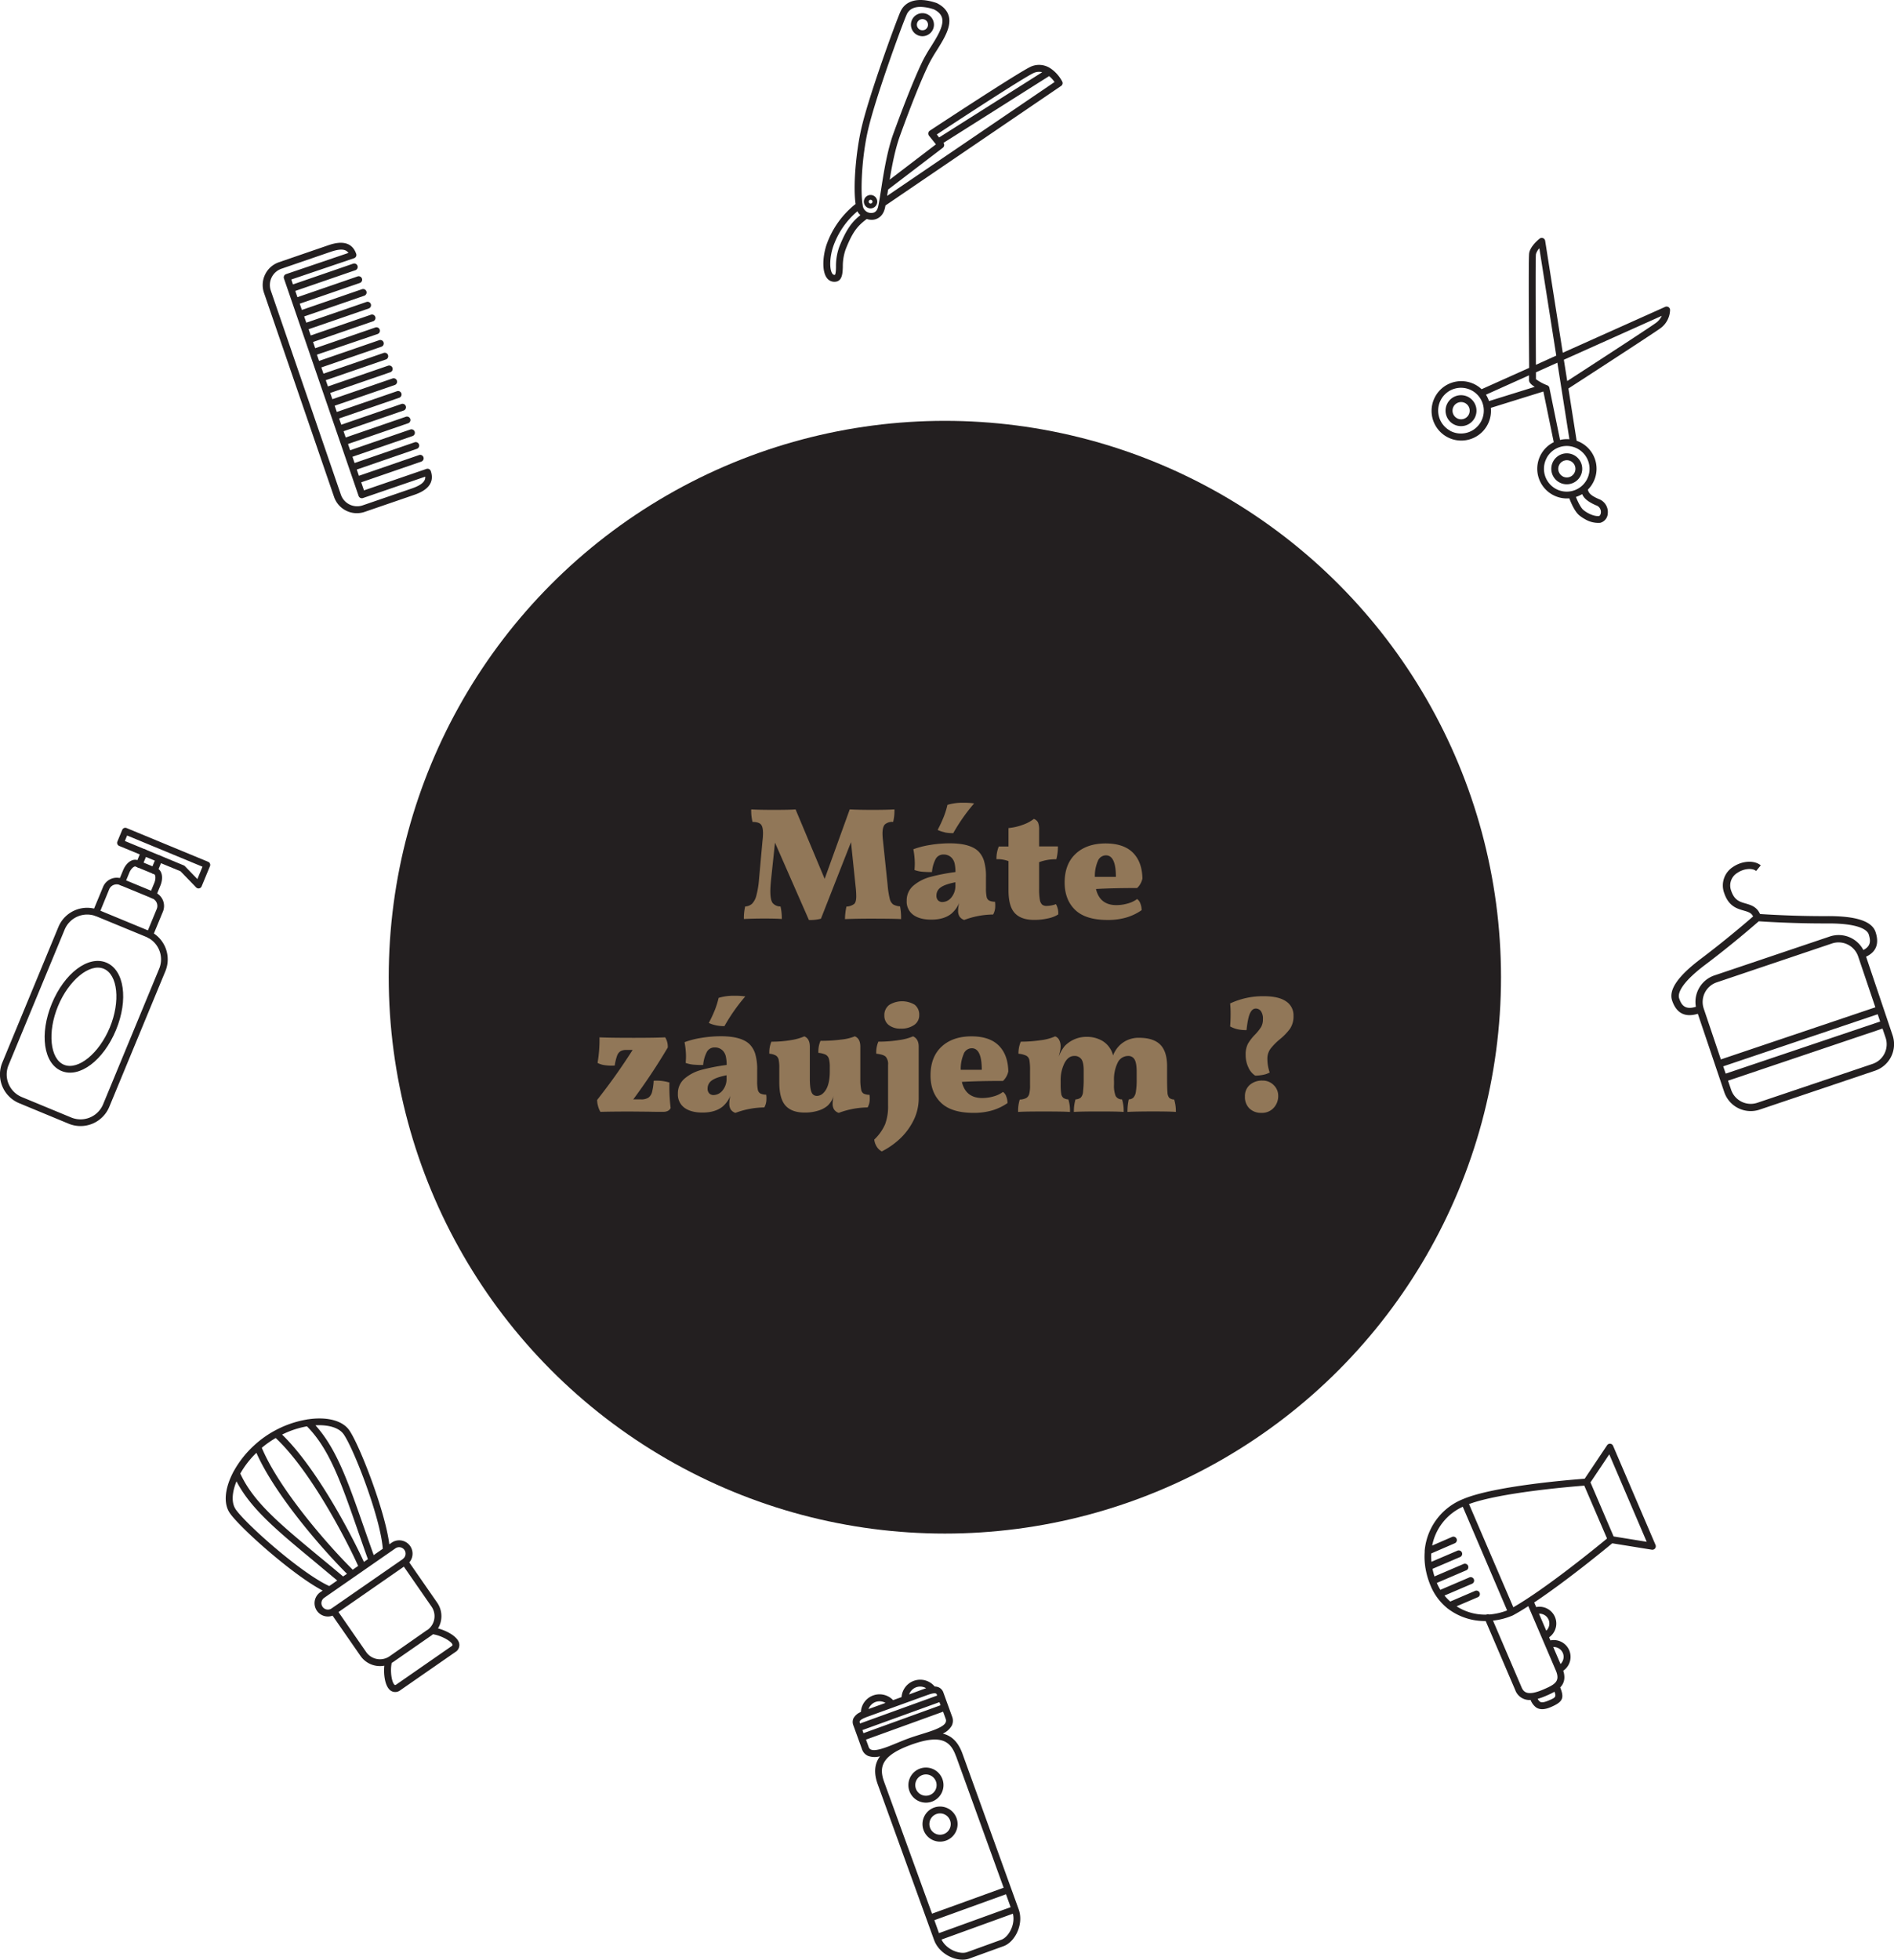<svg xmlns="http://www.w3.org/2000/svg" viewBox="0 0 822.57 850.76"><defs><style>.cls-1{fill:#231f20;}.cls-2{fill:#917758;}</style></defs><title>Asset 1</title><g id="Layer_2" data-name="Layer 2"><g id="Layer_1-2" data-name="Layer 1"><path class="cls-1" d="M814.55,404.57c-1.58-4.69-8.46-6.94-21-6.87-13.4.07-25.72-.68-29.17-.91-1.37-3.13-3.93-3.9-6.21-4.56-2.64-.76-4.92-1.41-6.32-5.57a6.38,6.38,0,0,1,2.67-7.72c2.72-1.88,6.46-2.25,8.18-.83l2-2.45c-2.81-2.33-8.08-2-12,.66a9.53,9.53,0,0,0-3.88,11.36c1.93,5.74,5.55,6.77,8.46,7.61,2.1.6,3.35,1,4.1,2.55-2.72,2.37-12,10.34-22.58,18.31-10.05,7.56-14.17,13.52-12.59,18.21,1.86,5.52,5.63,7.43,11.16,5.74l11.48,34a12.13,12.13,0,0,0,15.35,7.61l50.15-16.91a12.13,12.13,0,0,0,7.61-15.35l-11.51-34.14C814.85,413.25,816.25,409.64,814.55,404.57Zm-.08,32.72-67.09,22.62-7.46-22.12a9,9,0,0,1,5.61-11.32l50.15-16.91A9,9,0,0,1,807,415.18Zm-66.07,25.63,67.09-22.62,1.07,3.16-67.09,22.62Zm64.92-1.08-50.15,16.91a9,9,0,0,1-11.32-5.61l-1.36-4,67.09-22.62,1.36,4A9,9,0,0,1,813.31,461.84Zm-4.05-49.43a12.12,12.12,0,0,0-14.59-5.86l-50.15,16.91a12.12,12.12,0,0,0-8,13.6c-5,1.56-6.4-1.08-7.28-3.71-.49-1.44-.34-5.76,11.49-14.65,11.12-8.37,20.82-16.76,23.1-18.76,3,.21,15.82,1,29.74.94,14.8-.08,17.53,3.27,18,4.71C812.34,408,812.83,410.6,809.26,412.41Z"/><path class="cls-1" d="M407.73,732.52a4.42,4.42,0,0,0-1.8-.38,8.13,8.13,0,0,0-14.38,4.59l-3.67,1.33a8.12,8.12,0,0,0-14,5.14,6.22,6.22,0,0,0-3.21,2.73,3.84,3.84,0,0,0-.08,3l3.77,10.41a4.83,4.83,0,0,0,2.63,2.92,8.52,8.52,0,0,0,5.21.16c-2.47,3.34-2.75,7.29-1,12.17l24.47,67.58c2.35,6.48,10.35,9.87,15.26,8.09l14.94-5.41c4.91-1.78,8.89-9.5,6.54-16L418,761.31c-1.77-4.88-4.51-7.74-8.55-8.72a8.52,8.52,0,0,0,3.9-3.46,4.83,4.83,0,0,0,.15-3.93l-3.77-10.41A3.84,3.84,0,0,0,407.73,732.52Zm-33.18,18.53L408,738.93l.49,1.35L375,752.4Zm23.35-18.58a5.15,5.15,0,0,1,4.32.4l-1.43.51-.56.2-5.39,2A5.15,5.15,0,0,1,397.9,732.47Zm-17.64,6.39a5.14,5.14,0,0,1,4.31.4l-7.37,2.67A5.15,5.15,0,0,1,380.25,738.86Zm-6.87,8.35c.42-.9,2.59-1.67,4.18-2.24l.57-.21,23.69-8.58c1.59-.58,3.74-1.38,4.64-1,.08,0,.28.13.43.56l.12.32-33.48,12.12-.12-.32A.83.83,0,0,1,373.38,747.21Zm65.53,80.72L407.8,839.2l-2-5.62,31.11-11.26Zm-4,14.13-14.94,5.41c-3,1.09-8.88-1-11.08-5.48l31-11.23C441.09,835.65,437.9,841,434.89,842.07Zm-19.73-79.74,20.7,57.17-31.11,11.26L384,773.59c-2.22-6.13-1.33-10.9,9.59-15.35.72-.29,1.45-.57,2.15-.83s1.44-.5,2.18-.74C409.21,753.1,412.94,756.2,415.16,762.33Zm-4.51-14.53c-1,2.1-6.16,3.7-10.69,5.1-1.73.54-3.52,1.1-5.19,1.7s-3.41,1.32-5.08,2c-4.38,1.82-9.34,3.87-11.48,2.92a1.86,1.86,0,0,1-1-1.2l-1.13-3.12,33.48-12.12,1.13,3.12A1.86,1.86,0,0,1,410.65,747.8Z"/><path class="cls-1" d="M405.67,784.7a7.62,7.62,0,1,0,9.76,4.57A7.63,7.63,0,0,0,405.67,784.7Zm4.17,11.51a4.63,4.63,0,1,1,2.78-5.93A4.63,4.63,0,0,1,409.84,796.22Z"/><path class="cls-1" d="M399.54,767.78a7.62,7.62,0,1,0,9.76,4.57A7.63,7.63,0,0,0,399.54,767.78Zm4.17,11.51a4.63,4.63,0,1,1,2.78-5.93A4.63,4.63,0,0,1,403.71,779.29Z"/><path class="cls-1" d="M378.1,84.64A2.91,2.91,0,1,0,381,87.55,2.91,2.91,0,0,0,378.1,84.64Zm0,3.73a.82.82,0,1,1,.82-.82A.82.82,0,0,1,378.1,88.37Z"/><path class="cls-1" d="M400.62,15.72a5,5,0,1,0-5-5A5,5,0,0,0,400.62,15.72Zm0-7.42a2.42,2.42,0,1,1-2.42,2.42A2.42,2.42,0,0,1,400.62,8.29Z"/><path class="cls-1" d="M461.28,35.31A15.84,15.84,0,0,0,456.69,30a1.49,1.49,0,0,0-.33-.22,8.82,8.82,0,0,0-8.46-.94c-4.75,2-42.48,26.83-44.08,27.89a1.5,1.5,0,0,0-.35,2.18l3,3.76L386.4,78c1-6.22,2.4-13.35,4.44-19,5.16-14.22,9.28-24.45,12.59-31.26a66,66,0,0,1,3.39-5.83c3.2-5.12,6.51-10.41,5.21-15-.65-2.3-2.38-4.17-5.16-5.56l-.2-.08C398.92-1.33,393.21.11,391,5.19s-13.44,35.85-16.78,50c-2.49,10.51-3.76,25.76-2.63,33.36A39,39,0,0,0,359,106.14c-1.63,4.8-2.14,11.28,0,14.37a4,4,0,0,0,3.24,1.82h.13c3.44,0,3.57-3.58,3.67-6.46a22.15,22.15,0,0,1,1.21-7.57c3-7.56,5.05-10.14,9.18-13.23a6.88,6.88,0,0,0,2.13.36,5.82,5.82,0,0,0,1.28-.14c1.32-.3,3.66-1.34,4.5-5,.07-.33.15-.7.23-1.1l76.24-51.86A1.49,1.49,0,0,0,461.28,35.31Zm-12.22-3.68a5.49,5.49,0,0,1,3.56-.27L407.86,59.67l-1-1.3C420.68,49.26,445.58,33.09,449.06,31.63Zm-84.57,75.55a24.57,24.57,0,0,0-1.42,8.58c0,1.3-.11,3.25-.47,3.54,0,0-.06.06-.26,0a1,1,0,0,1-.86-.54c-1.33-1.91-1.17-7.15.37-11.7a35.15,35.15,0,0,1,10.54-15.35,3.94,3.94,0,0,0,.48.83,7.18,7.18,0,0,0,.8.85C369.9,96.43,367.55,99.56,364.49,107.18Zm14.7-14.82a3.68,3.68,0,0,1-4.52-3.27,1.49,1.49,0,0,0-.07-.42c-.88-5.5-.48-20.11,2.52-32.81,3.31-14,14.44-44.49,16.62-49.47,1.13-2.6,3.52-3.4,6-3.4a19.51,19.51,0,0,1,5.85,1.08c2,1,3.12,2.2,3.53,3.65.94,3.35-2,8.07-4.87,12.64a68.31,68.31,0,0,0-3.54,6.11C397.39,33.36,393.23,43.68,388,58c-2.72,7.49-4.26,17.34-5.38,24.53-.33,2.09-.62,4-.89,5.44h0c-.11.6-.22,1.15-.32,1.6C381.08,91.18,380.32,92.11,379.2,92.36Zm6.09-7.31.32-2.06.11-.7,23.76-18.14a1.5,1.5,0,0,0,.27-2.12h0l45.9-29A13.12,13.12,0,0,1,458,35.61Z"/><path class="cls-1" d="M699.34,626.75a1.49,1.49,0,0,0-1.38.66l-9.73,14.53c-5.58.41-39.45,3.11-52.92,8.88A26.6,26.6,0,0,0,618.76,673a1.48,1.48,0,0,0,0,.54,29.6,29.6,0,0,0,.24,6.64,1.49,1.49,0,0,0,.07.46,33.34,33.34,0,0,0,1.62,6.15,1.5,1.5,0,0,0,.07.21l0,0q.29.76.61,1.52A24.62,24.62,0,0,0,628.4,698a1.49,1.49,0,0,0,.37.3,26.47,26.47,0,0,0,16.47,5.42l12.85,30a6.53,6.53,0,0,0,6.65,4.26,7.43,7.43,0,0,0,2.34,3.2c1.59,1.1,3.69,1.07,6.43-.1,5.38-2.3,5.9-4,4.09-8.53,1.59-1.66,2.4-3.93,1.33-7.27a7.29,7.29,0,0,0-5.56-13.16l-.58-1.34a7.29,7.29,0,0,0-5.62-13.12l-.87-2c14-9.32,30.66-23,33.9-25.69l17.19,2.78a1.5,1.5,0,0,0,1.61-2.07l-18.42-43A1.5,1.5,0,0,0,699.34,626.75ZM632.6,697.32l9.11-3.9a1.5,1.5,0,1,0-1.18-2.75l-10.68,4.58a22.76,22.76,0,0,1-2.51-2.59l11.87-5.08a1.5,1.5,0,1,0-1.18-2.75l-12.47,5.34a21.67,21.67,0,0,1-1.47-2.83l-.07-.17,12.68-5.43a1.5,1.5,0,1,0-1.18-2.75L623,684.35a30.87,30.87,0,0,1-.86-3.29l12.08-5.17a1.5,1.5,0,0,0-1.18-2.75L621.68,678a26.33,26.33,0,0,1-.09-3.62L631.71,670a1.5,1.5,0,1,0-1.18-2.75L622,670.95a23.39,23.39,0,0,1,13.29-16.84l19.26,45a27.56,27.56,0,0,1-7.76,1.77,1.49,1.49,0,0,0-1.15,0l-.09.05A22.73,22.73,0,0,1,632.6,697.32Zm39.72,41c-2.54,1.09-3.3.56-3.54.39a3.46,3.46,0,0,1-.95-1.22,25.94,25.94,0,0,0,3.57-1.29,34,34,0,0,0,3.72-1.79C676,736.74,675.49,737,672.32,738.33Zm6.42-20.75a4.3,4.3,0,0,1-1,4.8L674.58,715A4.3,4.3,0,0,1,678.74,717.58Zm-6.19-14.46a4.3,4.3,0,0,1-1,4.8l-3.16-7.38A4.3,4.3,0,0,1,672.55,703.12Zm3.16,22.1c2,4.76-.48,6.1-5.48,8.25-6.68,2.86-8.46,1.25-9.39-.93l-12.42-29a29.89,29.89,0,0,0,8.52-2.22l.12-.06c2.06-1.11,4.32-2.47,6.69-4Zm22.23-57.31c-4.6,3.8-26.67,21.81-40.7,29.84L638,652.94c13.56-5,44-7.53,50.06-8Zm17.23,1.42L700.8,667l-10.05-23.47,8.16-12.18Z"/><path class="cls-1" d="M29.83,487.82,8.34,478.92A13.51,13.51,0,0,1,1,461.29l24.36-58.87A13.51,13.51,0,0,1,43,395.11L64.51,404a13.51,13.51,0,0,1,7.31,17.63L47.46,480.5A13.51,13.51,0,0,1,29.83,487.82Zm12.08-90a10.61,10.61,0,0,0-13.84,5.74L3.71,462.4a10.61,10.61,0,0,0,5.74,13.84l21.49,8.89a10.61,10.61,0,0,0,13.84-5.74l24.36-58.87a10.61,10.61,0,0,0-5.74-13.84Z"/><path class="cls-1" d="M26.71,464.93c-7.81-3.23-9.65-16.09-4.19-29.29s15.85-21,23.66-17.76,9.65,16.09,4.19,29.29S34.52,468.16,26.71,464.93Zm18.36-44.37C39,418,29.88,425.46,25.2,436.75s-3.48,23,2.62,25.49S43,457.35,47.69,446.06,51.16,423.08,45.07,420.56Z"/><path class="cls-1" d="M64.47,407.13a1.45,1.45,0,0,1-.79-1.9l4.39-10.61a3.52,3.52,0,0,0-1.91-4.6L52,384.18a3.52,3.52,0,0,0-4.59,1.91L43.06,396.7a1.45,1.45,0,0,1-2.68-1.11L44.77,385a6.43,6.43,0,0,1,8.39-3.48l14.12,5.84a6.43,6.43,0,0,1,3.48,8.39l-4.39,10.61A1.45,1.45,0,0,1,64.47,407.13Z"/><path class="cls-1" d="M65.85,389.9a1.45,1.45,0,0,1-.79-1.9L67,383.33c.82-2,.48-3.61,0-3.79l-8.18-3.38c-.45-.19-1.84.72-2.66,2.7l-1.93,4.67a1.45,1.45,0,0,1-2.68-1.11l1.93-4.67c1.4-3.38,4.17-5.22,6.45-4.28l8.18,3.38c2.28.94,2.94,4.2,1.55,7.59l-1.93,4.67A1.45,1.45,0,0,1,65.85,389.9Z"/><path class="cls-1" d="M85.66,385.56a1.46,1.46,0,0,1-.49-.33l-6.77-7-26.63-11a1.45,1.45,0,0,1-.79-1.9l2.1-5.07a1.45,1.45,0,0,1,1.9-.79L90.4,374.12a1.45,1.45,0,0,1,.79,1.9l-3.62,8.76a1.45,1.45,0,0,1-1.9.79ZM54.23,365.09l25.56,10.58a1.46,1.46,0,0,1,.49.33l5.44,5.62,2.22-5.37L55.21,362.71Z"/><path class="cls-1" d="M59.92,376.6a1.45,1.45,0,0,1-.79-1.9l2.12-5.13a1.45,1.45,0,1,1,2.68,1.11l-2.12,5.13A1.45,1.45,0,0,1,59.92,376.6Z"/><path class="cls-1" d="M66.46,379.3a1.45,1.45,0,0,1-.79-1.9l2.12-5.13a1.45,1.45,0,1,1,2.68,1.11l-2.12,5.13A1.45,1.45,0,0,1,66.46,379.3Z"/><path class="cls-1" d="M683.69,197.63a6.72,6.72,0,1,0,2.65,9.13A6.73,6.73,0,0,0,683.69,197.63Zm-5,9.16a3.73,3.73,0,1,1,5.06-1.47A3.73,3.73,0,0,1,678.65,206.79Z"/><path class="cls-1" d="M637.77,172.39a6.72,6.72,0,1,0,2.65,9.12A6.73,6.73,0,0,0,637.77,172.39Zm-5,9.16a3.73,3.73,0,1,1,5.06-1.47A3.73,3.73,0,0,1,632.74,181.55Z"/><path class="cls-1" d="M698.25,223a6,6,0,0,0-3.9-6.36c-3.59-1.56-4.42-2.68-4.72-4.09a12.83,12.83,0,0,0-4.89-21.2l-3.57-22.7c5.51-3.57,36.1-23.39,39.75-26a10.15,10.15,0,0,0,4.39-8.14,1.5,1.5,0,0,0-.71-1.21,1.53,1.53,0,0,0-1.4-.09l-44.48,19.93-7.65-48.61a1.5,1.5,0,0,0-2.4-.94c-.42.33-4.1,3.3-4.55,6.36-.23,1.55-.24,16.44,0,49.75l-20.65,9.26a12.9,12.9,0,1,0,4,8.1l22.82-7.1,4.51,22a12.88,12.88,0,0,0,6.76,24.38c.74,2,2.37,5.77,4.32,7.37a16.11,16.11,0,0,0,2.45,1.65,11.2,11.2,0,0,0,6.67,1.6A4.39,4.39,0,0,0,698.25,223Zm23.46-85.89a7.75,7.75,0,0,1-2.56,3.08c-3.34,2.44-30.92,20.32-38.5,25.23l-1.46-9.25Zm-54.65-26.75a5.91,5.91,0,0,1,1.49-2.57l7.34,46.58-8.84,4C667,145.3,666.78,112.39,667.06,110.37Zm-3,52.58c0,1.12,0,1.82,0,2,0,.46,0,1.46,2.48,3l-19.86,6.18a12.94,12.94,0,0,0-1.32-2.78Zm-34.32,24a9.91,9.91,0,1,1,13.45-3.91A9.92,9.92,0,0,1,629.76,187ZM672,167.28a21,21,0,0,1-4.93-2.66c0-.51,0-1.55,0-3l9.3-4.17,5.23,33.23a12.92,12.92,0,0,0-4.07.3l-4.62-22.61A1.47,1.47,0,0,0,672,167.28Zm-.25,31.46a9.91,9.91,0,1,1,3.91,13.46A9.92,9.92,0,0,1,671.77,198.75ZM694.45,224c-1.74.26-4.65-.86-6.78-2.61-1.12-.92-2.4-3.54-3.24-5.66a13,13,0,0,0,2.7-1.23c.77,1.79,2.39,3.26,6,4.86a3,3,0,0,1,2.13,3.23C695.17,223.47,694.72,224,694.45,224Z"/><path class="cls-1" d="M185.31,203.53l-27.23,9.35-1.2-3.5,26.11-9a1.5,1.5,0,0,0-1-2.83l-26.11,9-.93-2.71,26.11-9a1.5,1.5,0,0,0-1-2.83L154,201l-.93-2.71,26.11-9a1.5,1.5,0,0,0-1-2.83l-26.11,9-.93-2.71,26.11-9a1.5,1.5,0,0,0-1-2.83l-26.11,9-.93-2.71,26.11-9a1.5,1.5,0,0,0-1-2.83l-26.11,9-.93-2.71,26.11-9a1.5,1.5,0,0,0-1-2.83l-26.11,9-.93-2.71,26.11-9a1.5,1.5,0,0,0-1-2.83l-26.11,9-.93-2.71,26.11-9a1.5,1.5,0,0,0-1-2.83l-26.11,9-.93-2.71,26.11-9a1.5,1.5,0,0,0-1-2.83l-26.11,9-.93-2.71,26.11-9a1.5,1.5,0,0,0-1-2.83l-26.11,9-.93-2.71L164,145a1.5,1.5,0,0,0-1-2.83l-26.11,9-.93-2.71,26.11-9a1.5,1.5,0,0,0-1-2.83l-26.11,9-.93-2.71,26.11-9a1.5,1.5,0,0,0-1-2.83l-26.11,9-.93-2.71,26.11-9a1.5,1.5,0,0,0-1-2.83l-26.11,9-.93-2.71,26.11-9a1.5,1.5,0,0,0-1-2.83l-26.11,9-.93-2.71,26.11-9a1.5,1.5,0,0,0-1-2.83l-26.11,9-.73-2.13,27.26-9.24h0a1.49,1.49,0,0,0,.93-1.9c-2.42-7.05-9.86-4.5-12.31-3.66l-21.25,7.3a10.46,10.46,0,0,0-6.49,13.28l30.44,88.61a10.46,10.46,0,0,0,13.28,6.49l21.25-7.3c2.44-.84,9.88-3.39,7.46-10.45A1.49,1.49,0,0,0,185.31,203.53Zm-6.53,8.55-21.25,7.3a7.47,7.47,0,0,1-9.48-4.63l-30.44-88.61a7.47,7.47,0,0,1,4.63-9.48l21.25-7.3c4.68-1.61,6.75-1.12,7.84.44L124.25,119h0a1.49,1.49,0,0,0-.93,1.9l32.42,94.38a1.49,1.49,0,0,0,1.9.93l27.06-9.29C184.79,208.81,183.46,210.47,178.78,212.08Z"/><path class="cls-1" d="M170.08,669.71l-1,.7c-1.8-14.45-12.9-43-17.37-49.49-3.05-4.4-10-5.92-17.77-4.79a1.5,1.5,0,0,0-.58.09,44.51,44.51,0,0,0-14,4.83l-.15.08a43.78,43.78,0,0,0-8.16,5.73,1.44,1.44,0,0,0-.27.24,44.09,44.09,0,0,0-9.29,11.63,1.5,1.5,0,0,0-.27.5c-3.5,6.71-4.34,13.41-1.38,17.66,4.48,6.45,27.37,26.86,40.28,33.6l-1,.7a5.79,5.79,0,0,0,5.32,10.19l12.12,17.47a10.31,10.31,0,0,0,10.35,4.25c-.39,4,.32,9.13,2.78,10.84a3.53,3.53,0,0,0,4.19-.2l23.88-16.57a3.53,3.53,0,0,0,1.65-3.85c-.74-2.9-5.3-5.37-9.18-6.4a10.31,10.31,0,0,0-.36-11.18l-12.12-17.47a5.79,5.79,0,0,0-7.68-8.55Zm-20.84-47.09c4.53,6.53,16.06,36.44,17,49.74l-3.94,2.73q-2.21-6.2-4.14-11.75c-7.14-20.45-12-34.43-21.16-44.59C142.71,618.43,147.29,619.82,149.24,622.63Zm8.81,55.44c-4.67-10.22-19.93-40.14-35.53-55.29a40.43,40.43,0,0,1,10.79-3.58C143,629,148,643.13,155.36,664.33c1.37,3.93,2.83,8.11,4.42,12.53Zm-38.31-53.8c15.76,14.82,31.45,45.85,35.81,55.53l-2.36,1.64c-10.28-10.11-31.8-34.6-39.49-52.92,1-.84,2.06-1.66,3.18-2.43C117.82,625.43,118.78,624.82,119.74,624.26ZM149,684.36c-3.83-3.23-7.44-6.23-10.82-9-16.88-14-28.11-23.3-33.82-35.67a39.9,39.9,0,0,1,7-9c8.1,18.38,28.95,42.22,39.34,52.53Zm-46.65-29.18c-1.86-2.68-1.67-7.17.36-12.11,6.24,11.9,17.34,21.12,33.57,34.56q4.78,4,10.18,8.49L143,688.53C130.84,683,106.85,661.71,102.32,655.18ZM196.53,714c0,.1.07.29-.46.66l-23.88,16.57c-.53.37-.69.26-.77.2-1.26-.88-2.08-5.82-1.3-9.55.27-.15.54-.31.79-.49l16.39-11.37c.26-.18.5-.37.74-.57C191.81,710.06,196.15,712.56,196.53,714Zm-10.94-6.44L169.21,719A7.32,7.32,0,0,1,159,717.14l-12-17.32,28.4-19.71,12,17.32A7.32,7.32,0,0,1,185.6,707.61ZM175,676.78,144,698.25a2.8,2.8,0,0,1-3.2-4.61l3.09-2.15h0l27.85-19.33a2.8,2.8,0,0,1,3.2,4.61Z"/><circle class="cls-1" cx="410.36" cy="424.22" r="241.53"/><path class="cls-2" d="M391.34,399q-2.72-.21-13.61-.21-5.72,0-10.75.21a26.79,26.79,0,0,1,.63-5.44A6,6,0,0,0,371,392.4q.87-.84.87-3.28a38.75,38.75,0,0,0-.28-4.33l-2-19.19-13.05,33.22a17.49,17.49,0,0,1-5.23.56l-14.73-33.57-1.67,15.77q-.35,3.49-.35,5.3,0,3.77,1,5.13a4.39,4.39,0,0,0,3.42,1.5,22.26,22.26,0,0,1,.56,5.44q-2.09-.21-7.68-.21-4.61,0-8.79.21a22.22,22.22,0,0,1,.56-5.44,4.74,4.74,0,0,0,3-1.19,7.86,7.86,0,0,0,1.85-3.52,38.37,38.37,0,0,0,1.15-6.94l1.54-17a27.93,27.93,0,0,0,.21-3.14q0-2.93-1-3.91t-3.56-1a20.22,20.22,0,0,1-.56-5.44q3.14.21,9.77.21,7.4,0,9.49-.21l12.63,30.15,10.89-30.15q3.77.21,10,.21t9.42-.21a20.26,20.26,0,0,1-.56,5.44,4.84,4.84,0,0,0-3.63,1.12q-1,1.12-1,3.91a27.46,27.46,0,0,0,.21,3.07l2,19.12a39.16,39.16,0,0,0,.94,6.11,4.26,4.26,0,0,0,1.47,2.48,6.75,6.75,0,0,0,3,.84A26.35,26.35,0,0,1,391.34,399Z"/><path class="cls-2" d="M432.23,393.3a7.39,7.39,0,0,1-.91,3.7,36.79,36.79,0,0,0-12.56,2.37,3.93,3.93,0,0,1-2.06-1.54,4.63,4.63,0,0,1-.59-2.44,12.87,12.87,0,0,1,.49-3.49,12.5,12.5,0,0,1-3.42,4.75q-3.21,2.58-8.72,2.58-5,0-7.85-2.09a7.09,7.09,0,0,1-2.83-6.07,8.36,8.36,0,0,1,3-6.67,18.85,18.85,0,0,1,7.47-3.77,84.83,84.83,0,0,1,10.71-2.06,16.47,16.47,0,0,0-.35-3.66,5.35,5.35,0,0,0-1.26-2.48,4.7,4.7,0,0,0-3.56-1.47,3.75,3.75,0,0,0-3.46,2,14.78,14.78,0,0,0-1.57,5.62,43.77,43.77,0,0,1-4.43-.17,13.29,13.29,0,0,1-3.17-.73q.14-1.81.14-2.86a34.42,34.42,0,0,0-.63-6.14,37.16,37.16,0,0,1,7.36-1.88,52.39,52.39,0,0,1,8.41-.7q9,0,12.56,3.56a10.28,10.28,0,0,1,2.34,4,23.38,23.38,0,0,1,.87,7.19v4.61a18.58,18.58,0,0,0,.28,3.84,2.39,2.39,0,0,0,1.08,1.64,5.88,5.88,0,0,0,2.55.52A8.94,8.94,0,0,1,432.23,393.3ZM414.93,383q-4.61.91-6.42,2.27a4.15,4.15,0,0,0-1.81,3.46,2.86,2.86,0,0,0,.73,2.16,2.57,2.57,0,0,0,1.85.7,5.13,5.13,0,0,0,3.91-2,7.92,7.92,0,0,0,1.74-5.41Zm-4.71-21.71a13.18,13.18,0,0,1-3-1,60.73,60.73,0,0,0,2.65-5.69,36.57,36.57,0,0,0,1.61-5.2,22.64,22.64,0,0,1,7.12-.91,28.58,28.58,0,0,1,4.47.28,79.11,79.11,0,0,0-9.07,12.91A17.48,17.48,0,0,1,410.21,361.34Z"/><path class="cls-2" d="M440.78,396.44Q438,393.51,438,386.6V373.83a13.54,13.54,0,0,0-5.23-.84,13.75,13.75,0,0,1,1-5.51H438v-8a24.38,24.38,0,0,0,6.14-1.4,17,17,0,0,0,4.88-2.58A3.34,3.34,0,0,1,450.8,357a8.19,8.19,0,0,1,.49,3.32v7.12h8.17a21.35,21.35,0,0,1-.7,5.58,20.4,20.4,0,0,0-7.47,1.26v11.45a27.11,27.11,0,0,0,.31,4.82,3.74,3.74,0,0,0,1,2.16,3,3,0,0,0,2,.56,11.07,11.07,0,0,0,2-.21,9.67,9.67,0,0,0,2-.56,7.92,7.92,0,0,1,1,4.47,13.18,13.18,0,0,1-4.4,1.71,26.23,26.23,0,0,1-5.93.66Q443.54,399.37,440.78,396.44Z"/><path class="cls-2" d="M495.25,392.19a7.83,7.83,0,0,1,.56,2.93,23.06,23.06,0,0,1-6.59,3.17,28.46,28.46,0,0,1-8.2,1.08q-9.56,0-14.1-4.4t-4.54-11.86q0-8,4.78-12.46t12.95-4.5q7.89,0,11.9,4t4.15,11.24a8,8,0,0,1-2.3,4.12q-10.61,0-17.87.42,1.68,7,8.86,7a17.88,17.88,0,0,0,5-.73,12.13,12.13,0,0,0,4-1.92A3.86,3.86,0,0,1,495.25,392.19ZM476.79,373.8a16.4,16.4,0,0,0-1.29,6.87h9.14q0-9.35-4.33-9.35A3.82,3.82,0,0,0,476.79,373.8Z"/><path class="cls-2" d="M291.26,481q-.77,1.67-3.28,1.67-3.84,0-6.28-.07l-7.75-.07q-8.17,0-13.19.14a9.28,9.28,0,0,1-1-2.41,9.79,9.79,0,0,1-.42-2.76,262.29,262.29,0,0,0,15.42-21.71h-2.65a5.15,5.15,0,0,0-2.62.56,3.81,3.81,0,0,0-1.5,2,20.7,20.7,0,0,0-1,4.22,20.71,20.71,0,0,1-4.19-.14,9.39,9.39,0,0,1-3.28-1,59.48,59.48,0,0,0,.84-11.1q4.33.21,14.86.21,9.07,0,13.68-.21a7.8,7.8,0,0,1,1.12,4.4,258.76,258.76,0,0,1-15,22.54h3.35a5.61,5.61,0,0,0,3.25-.77,4.37,4.37,0,0,0,1.57-2.44,24.23,24.23,0,0,0,.7-4.89,19.22,19.22,0,0,1,6.84.77A75.5,75.5,0,0,0,291.26,481Z"/><path class="cls-2" d="M332.86,477.05a7.39,7.39,0,0,1-.91,3.7,36.79,36.79,0,0,0-12.56,2.37,3.93,3.93,0,0,1-2.06-1.54,4.63,4.63,0,0,1-.59-2.44,12.87,12.87,0,0,1,.49-3.49,12.5,12.5,0,0,1-3.42,4.75q-3.21,2.58-8.72,2.58-5,0-7.85-2.09a7.09,7.09,0,0,1-2.83-6.07,8.36,8.36,0,0,1,3-6.67,18.85,18.85,0,0,1,7.47-3.77,84.83,84.83,0,0,1,10.71-2.06,16.47,16.47,0,0,0-.35-3.66,5.35,5.35,0,0,0-1.26-2.48,4.7,4.7,0,0,0-3.56-1.47,3.75,3.75,0,0,0-3.46,2,14.78,14.78,0,0,0-1.57,5.62,43.77,43.77,0,0,1-4.43-.17,13.29,13.29,0,0,1-3.17-.73q.14-1.81.14-2.86a34.42,34.42,0,0,0-.63-6.14,37.16,37.16,0,0,1,7.36-1.88,52.39,52.39,0,0,1,8.41-.7q9,0,12.56,3.56a10.28,10.28,0,0,1,2.34,4,23.38,23.38,0,0,1,.87,7.19v4.61a18.58,18.58,0,0,0,.28,3.84,2.39,2.39,0,0,0,1.08,1.64,5.88,5.88,0,0,0,2.55.52A8.94,8.94,0,0,1,332.86,477.05Zm-17.31-10.26q-4.61.91-6.42,2.27a4.15,4.15,0,0,0-1.81,3.46,2.86,2.86,0,0,0,.73,2.16,2.57,2.57,0,0,0,1.85.7,5.13,5.13,0,0,0,3.91-2,7.92,7.92,0,0,0,1.74-5.41Zm-4.71-21.71a13.18,13.18,0,0,1-3-1,60.73,60.73,0,0,0,2.65-5.69,36.57,36.57,0,0,0,1.61-5.2,22.64,22.64,0,0,1,7.12-.91,28.58,28.58,0,0,1,4.47.28,79.11,79.11,0,0,0-9.07,12.91A17.48,17.48,0,0,1,310.84,445.09Z"/><path class="cls-2" d="M377.73,477.05a7.4,7.4,0,0,1-.91,3.7,36.79,36.79,0,0,0-12.56,2.37,3.92,3.92,0,0,1-2.06-1.54,4.63,4.63,0,0,1-.59-2.44,14.54,14.54,0,0,1,.49-3.49,9.82,9.82,0,0,1-2.65,4.33,11,11,0,0,1-4.08,2.16,19.33,19.33,0,0,1-5.9.84q-5.58,0-8.3-3t-2.72-10.12v-6.21a17.26,17.26,0,0,0-.28-3.63,2.8,2.8,0,0,0-1.19-1.78,6.72,6.72,0,0,0-2.86-.8,11.73,11.73,0,0,1,.91-5.23,48,48,0,0,0,8.62-.7,23.65,23.65,0,0,0,5.69-1.61q2.37,1,2.37,4.47V468q0,4.47.73,6.11a2.4,2.4,0,0,0,2.27,1.64q2.37,0,4-2.69t1.67-7.78v-2a13.16,13.16,0,0,0-.38-3.63,2.93,2.93,0,0,0-1.43-1.81,8.82,8.82,0,0,0-3.14-.77,11.73,11.73,0,0,1,.91-5.23,67.3,67.3,0,0,0,9.14-.56,21.26,21.26,0,0,0,5.79-1.4q2.37,1,2.37,4.47v14.45A21.79,21.79,0,0,0,374,473a2.46,2.46,0,0,0,1.08,1.75,5.88,5.88,0,0,0,2.55.52A8.94,8.94,0,0,1,377.73,477.05Z"/><path class="cls-2" d="M380.77,497.78a7.46,7.46,0,0,1-1.08-3.07,20.57,20.57,0,0,0,4.71-6.63,22.1,22.1,0,0,0,1.29-8.17V462.32a4.93,4.93,0,0,0-1-3.56q-1-1-4.12-1.33a11.73,11.73,0,0,1,.91-5.23,55.22,55.22,0,0,0,9.07-.7,23,23,0,0,0,6-1.61q2.44,1.12,2.44,4.47V476.7A21.47,21.47,0,0,1,396.43,487a27.79,27.79,0,0,1-6.14,7.85,33.89,33.89,0,0,1-7.33,5A5.72,5.72,0,0,1,380.77,497.78ZM386,445a5,5,0,0,1-1.92-4.12,5.46,5.46,0,0,1,2.09-4.61,10.64,10.64,0,0,1,11.13-.07,5.47,5.47,0,0,1,1.92,4.54,5,5,0,0,1-2.16,4.19,9.62,9.62,0,0,1-5.86,1.61A8.09,8.09,0,0,1,386,445Z"/><path class="cls-2" d="M437,475.93a7.83,7.83,0,0,1,.56,2.93,23.06,23.06,0,0,1-6.59,3.17,28.46,28.46,0,0,1-8.2,1.08q-9.56,0-14.1-4.4t-4.54-11.86q0-8,4.78-12.46t12.95-4.5q7.89,0,11.9,4t4.15,11.24a8,8,0,0,1-2.3,4.12q-10.61,0-17.87.42,1.68,7,8.86,7a17.88,17.88,0,0,0,5-.73,12.13,12.13,0,0,0,4-1.92A3.86,3.86,0,0,1,437,475.93Zm-18.46-18.39a16.4,16.4,0,0,0-1.29,6.87h9.14q0-9.35-4.33-9.35A3.82,3.82,0,0,0,418.52,457.54Z"/><path class="cls-2" d="M510.68,482.7q-2.51-.21-9.77-.21-7.47,0-11.24.21a23.33,23.33,0,0,1,.56-5.44,3,3,0,0,0,2-.77,4.75,4.75,0,0,0,1.08-2.55,31.36,31.36,0,0,0,.35-5.41v-3.14q0-3.91-.91-5.44a3,3,0,0,0-2.72-1.54,5,5,0,0,0-4.61,2.9,16.42,16.42,0,0,0-1.6,7.92v1.54a12.2,12.2,0,0,0,.7,5,3.08,3.08,0,0,0,2.79,1.5,16.43,16.43,0,0,1,.7,5.44q-2.17-.21-10.61-.21t-11,.21a17.18,17.18,0,0,1,.7-5.44,4,4,0,0,0,2.27-.77,4.15,4.15,0,0,0,1-2.55,47.35,47.35,0,0,0,.28-6.11v-3.21q0-3.42-1-4.82a3.57,3.57,0,0,0-3.14-1.4q-2.58,0-4.22,3.14a16.42,16.42,0,0,0-1.64,7.68v1.54a23.79,23.79,0,0,0,.24,4,2.86,2.86,0,0,0,.94,1.85,4.31,4.31,0,0,0,2.16.66,16.09,16.09,0,0,1,.7,5.44q-2.16-.21-11.51-.21-9,0-11,.21a16.15,16.15,0,0,1,.7-5.37,6.53,6.53,0,0,0,2.86-.7,2.93,2.93,0,0,0,1.26-1.78,14.31,14.31,0,0,0,.35-3.66V464.7a24.64,24.64,0,0,0-.28-4.47,2.73,2.73,0,0,0-1.33-1.92,9.67,9.67,0,0,0-3.42-.87,13,13,0,0,1,1-5.23,58.61,58.61,0,0,0,8.62-.63,22.09,22.09,0,0,0,6.32-1.68,3.13,3.13,0,0,1,1.71,1.5,5.89,5.89,0,0,1,.66,3,8.37,8.37,0,0,1-.24,1.88q-.24,1-.59,2.44a15.66,15.66,0,0,1,2.72-4.75,13.45,13.45,0,0,1,4.26-2.86,13,13,0,0,1,5.16-1,13.21,13.21,0,0,1,6.18,1.4,10.06,10.06,0,0,1,4.15,3.91,8.3,8.3,0,0,1,1.12,2.79,12.74,12.74,0,0,1,2.93-4.47,11.72,11.72,0,0,1,8.44-3.21q6.14,0,9.11,2.93t3,9.35v5.09q0,4.61.17,6.35a3.94,3.94,0,0,0,.77,2.34,3.44,3.44,0,0,0,2.13.73A17.24,17.24,0,0,1,510.68,482.7Z"/><path class="cls-2" d="M558.52,434.69a7.19,7.19,0,0,1,3.25,6.28,9.57,9.57,0,0,1-1.54,5.65,25.39,25.39,0,0,1-4.47,4.61,26.23,26.23,0,0,0-4,4.08,7.32,7.32,0,0,0-1.33,4.5,18.44,18.44,0,0,0,1,5.79,9.78,9.78,0,0,1-2.9,1,17.54,17.54,0,0,1-3.38.35,8.08,8.08,0,0,1-3-3.63A12.27,12.27,0,0,1,541,458a10,10,0,0,1,1-4.92,20.06,20.06,0,0,1,3.07-3.94,21.72,21.72,0,0,0,2.62-3.28,6.54,6.54,0,0,0,.8-3.42,5.66,5.66,0,0,0-.87-3.49,2.75,2.75,0,0,0-2.27-1.12q-1.47,0-2.44,2t-1.54,7.36a17.47,17.47,0,0,1-3.94-.38,12.58,12.58,0,0,1-3.18-1.22q.21-2.65.21-5.44,0-2.44-.21-4.54a33.61,33.61,0,0,1,14.45-3.14Q555.27,432.45,558.52,434.69ZM542.6,481.17a6.9,6.9,0,0,1-1.92-5.16,6.36,6.36,0,0,1,2.13-5.06,8.05,8.05,0,0,1,5.48-1.85,6.61,6.61,0,0,1,4.92,2,6.36,6.36,0,0,1,1.92,4.61,7.5,7.5,0,0,1-2,5.27,6.84,6.84,0,0,1-5.3,2.13A7.19,7.19,0,0,1,542.6,481.17Z"/></g></g></svg>